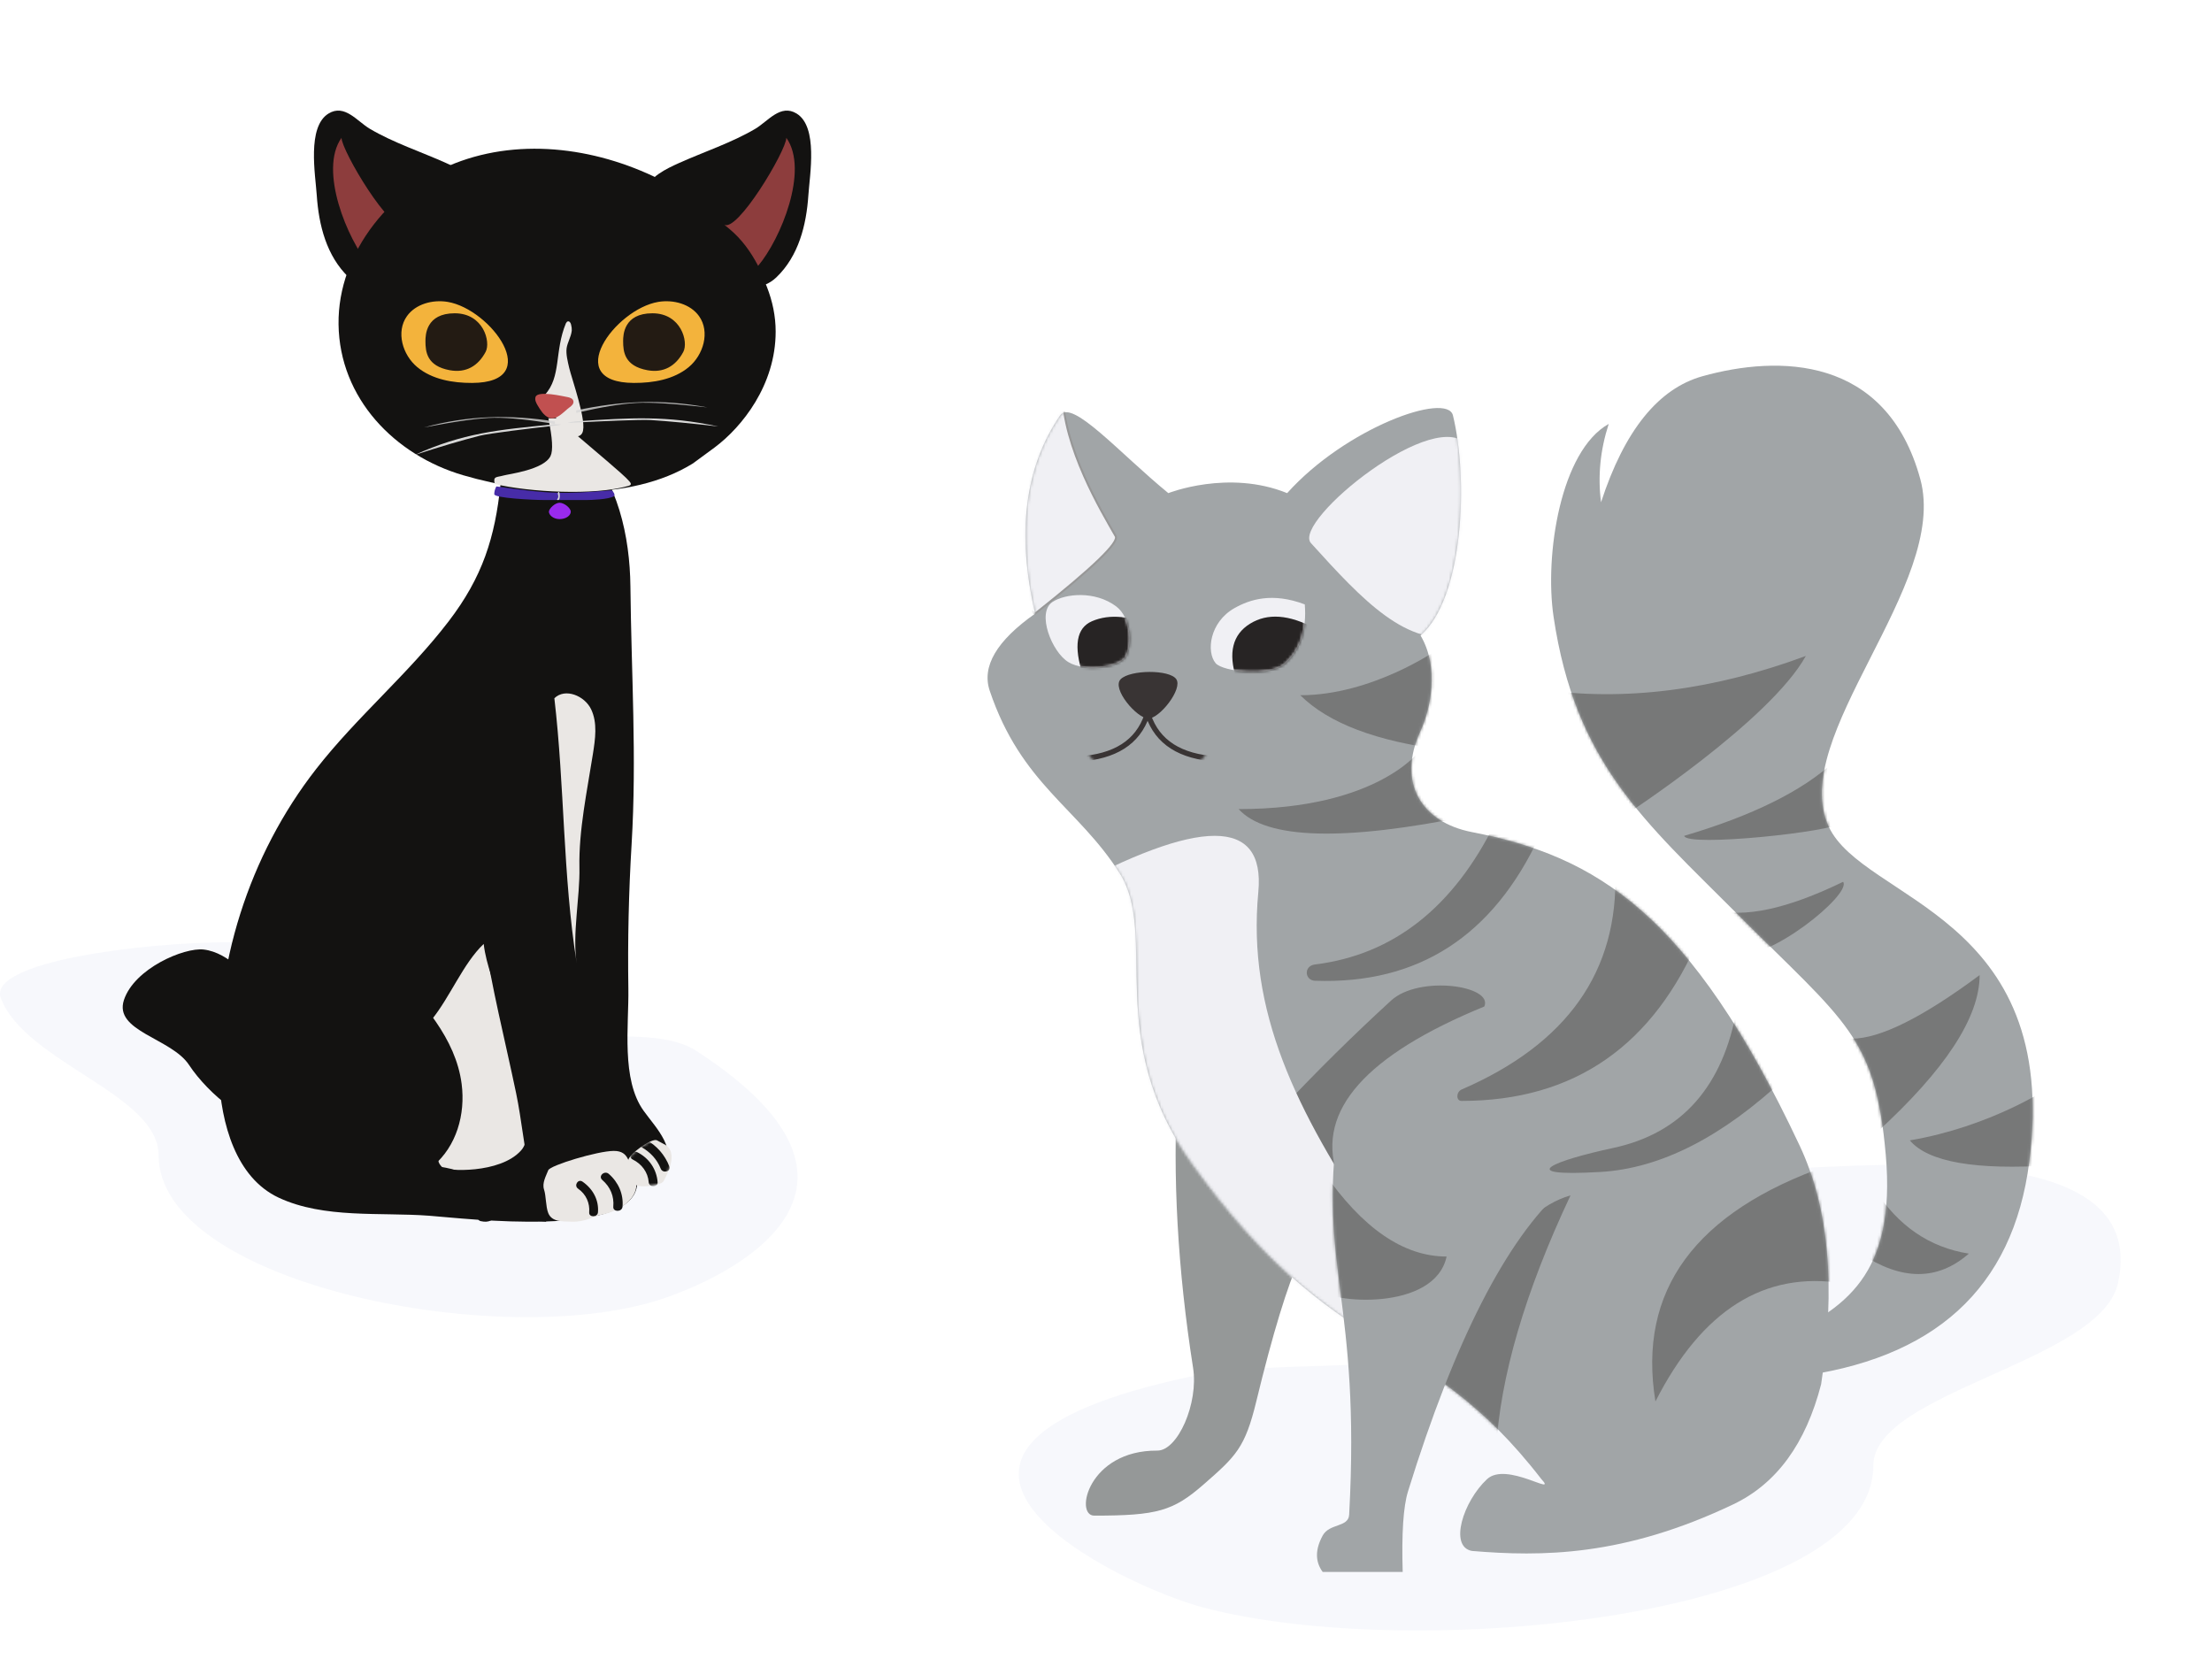 <?xml version="1.0" encoding="UTF-8"?>
<svg width="800px" height="600px" viewBox="0 0 800 600" version="1.1" xmlns="http://www.w3.org/2000/svg" xmlns:xlink="http://www.w3.org/1999/xlink">
    <!-- Generator: Sketch 53.2 (72643) - https://sketchapp.com -->
    <title>CM_About</title>
    <desc>Created with Sketch.</desc>
    <defs>
        <path d="M136.034,3.157 C138.141,-5.476 174.794,7.624 195.999,31.27 C217.249,22.628 238.964,31.27 238.964,31.27 C256.562,16.887 273.872,-3.006 278.097,3.157 C290.895,21.831 293.909,45.725 287.141,74.842 C301.06,84.649 306.534,93.951 303.563,102.75 C292.115,136.657 271.624,144.965 256.562,168.74 C242.326,191.213 262.811,228.664 230.278,273.903 C177.877,346.771 147.074,332.152 104.043,387.88 C97.899,394.451 116.681,381.339 123.707,387.88 C132.309,395.89 137.558,412.281 129.171,413.841 C104.043,415.935 74.35,415.935 34.599,396.959 C19.001,389.513 8.427,375.044 2.877,353.552 C-2.478,318.43 0.102,289.683 10.616,267.31 C50.285,182.903 84.272,162.611 129.171,153.859 C147.568,150.272 156.363,135.981 147.756,117.237 C144.128,109.336 140.86,94.381 147.756,82.753 C132.136,69.156 130.438,26.081 136.034,3.157 Z" id="path-1"></path>
        <path d="M0.516,2.352 C12.254,-2.073 20.352,0.541 25.937,3.696 C34.962,8.795 36.181,19.497 32.771,23.604 C30.151,26.759 12.894,28.634 7.523,23.604 C2.113,18.538 -0.222,11.454 0.516,2.352 Z" id="path-3"></path>
        <path d="M1.941,22.291 C-0.276,18.469 -0.209,8.283 5.459,4.06 C13.054,-1.6 23.822,-0.587 28.468,2.525 C34.269,6.41 28.692,20.62 22.672,24.266 C16.651,27.912 4.157,26.113 1.941,22.291 Z" id="path-5"></path>
        <path d="M0.128,16.199 C-1.481,7.781 12.363,-5.74575746e-15 26.611,-7.10542736e-15 C40.859,-7.10542736e-15 59.087,6.295 55.739,19.667 C52.124,34.11 44.884,43.113 27.735,43.113 C10.585,43.113 2.94,30.92 0.128,16.199 Z" id="path-7"></path>
        <path d="M87.053,365.806 C35.941,359.659 7.448,333.722 1.574,287.995 C-9.963,198.188 61.605,193.707 74.135,166.641 C89.087,134.344 30.474,79.307 40.988,40.97 C53.272,-3.821 92.394,-3.821 119.731,3.803 C135.748,8.27 147.986,23.468 156.445,49.398 C157.662,39.962 156.736,30.517 153.667,21.063 C171.087,30.782 176.918,68.437 173.617,90.759 C165.786,143.701 140.531,164.898 107.341,198.127 C67.816,237.698 57.23,242.461 53.466,285.447 C49.686,328.613 67.93,341.429 93.335,352.485 C94.366,354.951 92.272,359.392 87.053,365.806 Z" id="path-9"></path>
        <path d="M2.4158453e-13,34.087 C20.371,52.371 39.016,88.833 55.934,143.475 C57.63,148.952 58.271,158.663 57.858,172.606 L86.793,172.606 C89.541,168.873 89.541,164.487 86.793,159.447 C84.345,154.956 77.472,156.57 77.217,151.899 C72.983,74.444 88.441,62.164 81.204,10.381 C79.594,-1.138 62.232,-3.071 29.117,4.583 L2.4158453e-13,34.087 Z" id="path-11"></path>
        <path d="M10.376,0.086 C8.559,-0.79 2.27373675e-13,5.233 2.27373675e-13,7.529 C2.27373675e-13,11.107 2.13,12.24 2.394,15.716 C2.537,17.61 11.849,16.612 12.77,14.935 C13.568,13.483 18.971,4.186 12.77,1.381 L10.376,0.086 Z" id="path-13"></path>
    </defs>
    <g id="CM_About" stroke="none" stroke-width="1" fill="none" fill-rule="evenodd">
        <rect id="Bound" x="0" y="0" width="800" height="600"></rect>
        <g id="Chloe" transform="translate(561.673, 361.127) scale(-1, 1) translate(-561.673, -361.127) translate(356.364, 132.255)">
            <path d="M1.001,331.884 C7.37,360.344 89.47,371.094 89.47,397.803 C89.47,452.912 255.688,469.328 331.917,449.096 C361.624,441.211 463.662,392.373 335.486,365.407 C302.716,358.513 249.733,366.488 229.876,349.979 C208.734,332.403 174.141,290.935 137.437,290.935 C98.67,290.935 -11.626,275.461 1.001,331.884 Z" id="shadow" fill="#BBBFE4" opacity="0.12"></path>
            <path d="M296.712,322.464 C301.377,332.695 306.684,350.073 312.632,374.598 C316.707,391.399 320.001,394.413 331.676,404.611 C342.674,414.217 348.412,415.894 371.233,415.894 C378.487,415.894 373.392,392.207 348.412,392.373 C341.049,392.421 333.471,375.308 335.486,362.465 C341.073,326.846 342.955,293.098 341.132,261.221 L296.712,322.464 Z" id="Path-143" fill="#959898"></path>
            <g id="Group-3" transform="translate(105.469, 14.823)">
                <mask id="mask-2" fill="white">
                    <use xlink:href="#path-1"></use>
                </mask>
                <use id="Mask" fill="#A1A5A7" xlink:href="#path-1"></use>
                <g mask="url(#mask-2)">
                    <g transform="translate(-5.059, -5.692)">
                        <path d="M183.161,282.819 C190.356,260.225 172.555,240.162 129.755,222.632 C126.386,215.076 153.301,211.176 163.458,220.473 C177.06,232.923 190.369,246.072 203.384,259.92 L183.161,282.819 Z" id="Path-158" stroke="none" fill="#777878"></path>
                        <path d="M282.276,181.265 C232.522,154.116 208.926,154.116 211.487,181.265 C215.562,224.456 197.907,260.176 169.235,302.957 C149.731,332.059 140.768,356.316 142.346,375.726 L228.045,313.797 L276.162,248.379 L282.276,181.265 Z" id="Path-144" stroke="none" fill="#F0F0F4"></path>
                        <path d="M282.276,2.13162821e-14 C282.276,20.399 267.966,43.897 263.06,52.542 C261.774,54.808 271.487,64.138 292.2,80.534 C308.964,70.194 317.346,65.025 317.346,65.025 C317.346,65.025 297.826,2.834 282.276,2.13162821e-14 Z" id="Path-145" stroke="#979797" stroke-width="0.727" fill="#F0F0F4"></path>
                        <path d="M135.441,20.225 C146.239,4.078 199.521,47.223 192.446,55.04 C173.76,75.683 157.498,93.218 138.152,88.444 C131.043,88.208 129.467,76.419 133.424,53.078 C130.994,36.82 131.666,25.869 135.441,20.225 Z" id="Path-146" stroke="none" fill="#F0F0F4"></path>
                        <path d="M146.743,93.563 C146.743,93.563 170.247,110.056 196.302,110.056 C186.129,120.161 168.757,126.753 144.186,129.834 C145.891,105.654 146.743,93.563 146.743,93.563 Z" id="Path-151" stroke="none" fill="#777878"></path>
                        <path d="M152.853,129.834 C152.853,129.834 167.914,151.234 218.609,151.234 C208.626,162.185 180.758,162.99 135.007,153.65 C146.905,137.773 152.853,129.834 152.853,129.834 Z" id="Path-152" stroke="none" fill="#777878"></path>
                        <path d="M109.75,160.903 C126.588,197.179 153.673,214.65 191.003,213.314 C194.716,213.181 195.154,207.943 191.003,207.431 C162.694,203.935 140.953,186.841 125.778,156.147 L109.75,160.903 Z" id="Path-153" stroke="none" fill="#777878"></path>
                        <path d="M82.389,173.772 C81.196,209.82 99.724,236.115 137.973,252.654 C139.938,253.504 140.067,256.776 137.973,256.776 C97.204,256.776 68.436,236.816 51.67,196.896 L82.389,173.772 Z" id="Path-154" stroke="none" fill="#777878"></path>
                        <path d="M38.315,222.929 C43.32,251.513 58.276,268.469 83.184,273.799 C103.503,278.147 120.44,284.371 87.731,282.467 C65.925,281.197 43.542,269.763 20.583,248.165 L38.315,222.929 Z" id="Path-155" stroke="none" fill="#777878"></path>
                        <path d="M5.226,280.037 C53.536,296.881 74.414,325.357 67.859,365.467 C51.055,332.424 28.435,318.186 2.84217094e-14,322.752 L5.226,280.037 Z" id="Path-156" stroke="none" fill="#777878"></path>
                        <path d="M125.508,383.076 C124.041,356.645 115.061,325.933 98.568,290.939 C119.635,296.983 136.486,325.819 149.122,377.448 L125.508,383.076 Z" id="Path-157" stroke="none" fill="#777878"></path>
                    </g>
                </g>
            </g>
            <g id="Path-148" transform="translate(294.575, 83.979)">
                <mask id="mask-4" fill="white">
                    <use xlink:href="#path-3"></use>
                </mask>
                <use id="Mask" fill="#F0F0F4" xlink:href="#path-3"></use>
                <path d="M-3.162,11.042 C6.191,5.993 14.024,5.429 20.339,9.351 C26.654,13.273 28.288,19.914 25.241,29.274 C13.931,30.193 8.276,30.652 8.276,30.652 C8.276,30.652 4.463,24.115 -3.162,11.042 Z" fill="#272424" mask="url(#mask-4)"></path>
            </g>
            <g id="Path-148" transform="translate(357.898, 82.953)">
                <mask id="mask-6" fill="white">
                    <use xlink:href="#path-5"></use>
                </mask>
                <use id="Mask" fill="#F0F0F4" xlink:href="#path-5"></use>
                <path d="M-9.486,11.841 C-0.142,7.48 7.745,6.691 14.175,9.473 C19.801,11.908 20.877,18.451 17.403,29.101 C6.696,29.971 1.342,30.406 1.342,30.406 C1.342,30.406 -2.267,24.218 -9.486,11.841 Z" fill="#272424" mask="url(#mask-6)"></path>
            </g>
            <g id="Group" transform="translate(323.6, 107.064)">
                <mask id="mask-8" fill="white">
                    <use xlink:href="#path-7"></use>
                </mask>
                <g id="Mask"></g>
                <g mask="url(#mask-8)">
                    <g transform="translate(3.297, 3.695)">
                        <path d="M24.774,16.859 C20.705,16.859 12.21,6.125 14.677,2.6 C17.144,-0.924 31.298,-0.808 34.754,2.6 C38.209,6.009 28.843,16.859 24.774,16.859 Z" id="Path-149" stroke="none" fill="#393434" fill-rule="evenodd"></path>
                        <path d="M24.774,15.685 C21.477,25.433 13.219,30.7 -8.24229573e-13,31.486" id="Path-150" stroke="#393434" stroke-width="1.897" fill="none" stroke-linecap="round"></path>
                        <path d="M50.071,15.685 C46.774,25.433 38.516,30.7 25.296,31.486" id="Path-150" stroke="#393434" stroke-width="1.897" fill="none" stroke-linecap="round" transform="translate(37.684, 23.586) scale(-1, 1) translate(-37.684, -23.586) "></path>
                    </g>
                </g>
            </g>
            <g id="Group-2" transform="translate(31.501, 0)">
                <mask id="mask-10" fill="white">
                    <use xlink:href="#path-9"></use>
                </mask>
                <use id="Mask" fill="#A1A5A7" xlink:href="#path-9"></use>
                <g mask="url(#mask-10)" fill="#777878">
                    <g transform="translate(-6.957, 104.974)">
                        <path d="M185.616,12.079 C155.238,16.531 123.141,12.505 89.326,0 C102.397,23.56 154.513,57.464 154.513,57.464 C154.513,57.464 164.881,42.336 185.616,12.079 Z" id="Path-159"></path>
                        <path d="M79.302,38.396 C90.733,48.91 108.74,57.799 133.323,65.061 C132.571,69.237 78.99,63.602 76.29,60.305 C74.489,58.107 75.494,50.804 79.302,38.396 Z" id="Path-160"></path>
                        <path d="M114.543,107.615 C103.444,111.077 72.499,86.098 75.866,81.696 C96.138,91.549 111.824,94.893 122.926,91.728 C124.737,100.011 121.942,105.307 114.543,107.615 Z" id="Path-161"></path>
                        <path d="M72.714,138.423 C62.527,138.423 47.115,130.759 26.479,115.431 C26.479,130.721 38.935,149.735 63.848,172.472 C70.809,178.826 83.685,138.423 72.714,138.423 Z" id="Path-162"></path>
                        <path d="M1.591,156.247 C1.591,156.247 22.393,170.221 51.726,175.205 C45.128,183.053 27.886,186.05 -1.42108547e-14,184.195 C1.061,165.563 1.591,156.247 1.591,156.247 Z" id="Path-163"></path>
                        <path d="M64.506,192.768 C55.986,206.125 44.61,213.922 30.378,216.157 C41.631,226.01 54.665,226.01 69.479,216.157 L64.506,192.768 Z" id="Path-164"></path>
                    </g>
                </g>
            </g>
            <g id="Path-147" transform="translate(201.824, 263.655)">
                <mask id="mask-12" fill="white">
                    <use xlink:href="#path-11"></use>
                </mask>
                <use id="Mask" fill="#A1A5A7" xlink:href="#path-11"></use>
                <path d="M86.644,27.726 C72.49,48.263 57.6,58.532 41.973,58.532 C46.264,78.483 84.229,75.585 88.854,70.156 C91.937,66.537 91.2,52.394 86.644,27.726 Z" fill="#777878" mask="url(#mask-12)"></path>
            </g>
        </g>
        <g id="Matt" transform="translate(0, 40)">
            <path d="M0.321,321.059 C9.224,344.294 57.353,355.743 57.353,377.758 C57.353,423.18 175.396,447.807 235.034,431.131 C258.276,424.632 332.415,392.274 251.786,340.025 C235.375,329.39 199.001,339.608 169.626,332.665 C137.388,325.045 111.597,300.77 82.88,300.77 C52.551,300.77 -4.801,307.691 0.321,321.059 Z" id="Path-46" fill="#BBBFE4" opacity="0.12"></path>
            <path d="M173.872,28.88 C171.717,23.849 166.303,21.192 161.317,18.951 C152.33,14.916 142.239,11.596 133.765,6.588 C129.149,3.86 124.64,-2.532 118.791,1.077 C110.979,5.899 114.058,23.168 114.56,30.622 C115.285,41.403 118.074,52.594 126.131,60.304 C136.319,70.055 154.299,58.265 162.636,51.801 C169.895,46.173 177.491,37.329 173.872,28.88" id="Fill-10" fill="#131211"></path>
            <path d="M144.155,42.749 C144.802,42.21 145.468,41.685 146.149,41.177 C141.495,44.653 123.568,14.538 123.512,9.849 C115.2,21.535 125.629,46.61 133.721,56.141 C136.388,51.048 139.656,46.497 144.155,42.749" id="Fill-11" fill-opacity="0.7" fill="#C15050"></path>
            <path d="M233.045,28.88 C235.2,23.849 240.612,21.192 245.6,18.951 C254.587,14.916 264.677,11.596 273.152,6.588 C277.766,3.86 282.276,-2.532 288.126,1.077 C295.937,5.899 292.859,23.168 292.357,30.622 C291.632,41.403 288.842,52.594 280.786,60.304 C270.597,70.055 252.617,58.265 244.281,51.801 C237.021,46.173 229.425,37.329 233.045,28.88" id="Fill-12" fill="#131211"></path>
            <path d="M263.75,42.749 C263.101,42.21 262.436,41.685 261.756,41.177 C266.41,44.653 284.337,14.538 284.393,9.849 C292.705,21.535 282.274,46.61 274.184,56.141 C271.517,51.048 268.249,46.497 263.75,42.749" id="Fill-13" fill-opacity="0.7" fill="#C15050"></path>
            <path d="M79.142,349.106 C79.961,366.337 85.266,385.9 100.821,393.167 C117.166,400.801 137.611,398.374 155.12,399.679 C168.612,400.683 229.563,408.138 230.464,387.969 C234.336,389.444 238.658,388.561 240.78,384.644 C242.824,380.87 242.064,376.107 240.146,372.267 C238.226,368.428 235.286,365.22 232.781,361.738 C224.598,350.365 227.465,330.949 227.258,317.568 C226.99,300.165 227.379,282.75 228.425,265.376 C230.328,233.768 228.321,203.754 227.996,172.075 C227.811,154.149 223.479,133.659 210.302,120.715 C196.553,107.212 182.978,116.223 181.014,135.187 C179.032,154.333 174.566,168.654 162.227,184.757 C147.676,203.747 129.053,219.258 114.34,238.119 C89.996,269.326 77.259,309.483 79.142,349.106" id="Fill-14" fill="#131211"></path>
            <path d="M214.428,232.718 C212.36,245.923 209.277,260.323 209.557,273.729 C209.778,284.439 206.925,297.935 208.56,308.281 C203.527,276.498 204.225,244.423 200.494,212.538 C204.362,208.711 211.435,211.598 213.793,216.534 C216.151,221.472 215.278,227.297 214.428,232.718" id="Fill-15" fill="#EAE7E4"></path>
            <path d="M175.659,302.372 C168.367,309.35 163.646,321.68 157.018,329.878 C164.596,337.206 166.802,347.362 165.528,357.448 C164.682,364.137 155.658,378.074 161.044,383.334 C163.016,385.26 167.701,384.834 170.177,386.589 C174.365,389.555 173.834,395.97 177.15,398.662 C180.935,401.732 192.66,401.17 197.53,401.849 C193.494,384.696 190.732,368.373 187.877,351.149 C186.416,342.341 184.136,333.691 181.859,325.065 C179.826,317.36 176.58,310.31 175.659,302.372" id="Fill-16" fill="#131211"></path>
            <path d="M156.03,328.884 C163.715,336.21 164.66,345.91 164.66,356.446 C164.66,376.076 154.651,377.066 160.113,382.324 C161.33,383.495 180.771,384.667 188.453,376.076 C193.4,370.545 188.459,356.893 187.324,350.149 C185.843,341.344 183.531,332.697 181.222,324.073 C179.16,316.37 175.868,309.323 174.934,301.387 C167.539,308.363 162.751,320.689 156.03,328.884 Z" id="Fill-16" fill="#EAE7E4"></path>
            <path d="M250.632,127.585 C227.744,141.812 193.084,139.365 167.524,131.881 C142.683,124.608 122.791,104.029 122.439,77.304 C122.095,51.051 141.941,27.003 166.743,18.228 C191.544,9.454 219.809,14.352 242.825,27.081 C262.328,37.868 280.529,57.681 280.529,79.92 C280.529,99.347 268.265,114.482 258.524,121.784 L250.632,127.585 Z" id="Fill-18" fill="#131211"></path>
            <path d="M94.213,317.08 C90.385,314.358 83.116,304.487 73.642,303.414 C66.561,302.613 48.631,310.247 44.832,321.635 C41.034,333.023 62.004,335.446 68.383,345.17 C75.221,355.592 91.261,368.964 97.949,364.535 C101.618,362.106 101.257,359.51 98.949,357.022 C94.026,351.712 96.596,318.775 94.213,317.08 Z" id="Fill-20" fill="#131211"></path>
            <path d="M170.756,98.492 C197.128,98.394 177.529,71.79 161.914,69.184 C156.467,68.276 150.283,69.939 147.152,74.373 C143.159,80.024 145.559,88.335 150.919,92.784 C156.28,97.234 163.711,98.518 170.756,98.492" id="Fill-21" fill="#F3B33C"></path>
            <path d="M229.245,98.492 C202.872,98.394 222.471,71.79 238.086,69.184 C243.532,68.276 249.717,69.939 252.848,74.373 C256.841,80.024 254.44,88.335 249.08,92.784 C243.719,97.234 236.288,98.518 229.245,98.492" id="Fill-22" fill="#F3B33C"></path>
            <path d="M175.634,87.264 C172.907,92.393 168.507,94.965 162.675,93.896 C154.383,92.376 153.869,87.264 153.869,83.377 C153.869,81.195 154.056,73.302 164.457,73.302 C174.858,73.302 177.554,83.654 175.634,87.264 Z" id="Fill-24" fill="#231B13"></path>
            <path d="M247.129,87.264 C244.401,92.393 240.001,94.965 234.169,93.896 C225.878,92.376 225.364,87.264 225.364,83.377 C225.364,81.195 225.551,73.302 235.952,73.302 C246.353,73.302 249.049,83.654 247.129,87.264 Z" id="Fill-24" fill="#231B13"></path>
            <path d="M193.196,378.043 C191.123,369.063 191.367,359.025 189.529,349.994 C185.853,331.93 180.477,314.801 177.729,296.572 C177.44,294.654 174.535,295.468 174.824,297.377 C177.861,317.525 182.49,335.413 186.661,355.357 C188.646,364.852 189.697,376.495 191.952,385.928 C192.974,390.204 192.975,398.255 198.275,399.879 C199.699,394.849 194.448,383.458 193.196,378.043 Z" id="Fill-27" fill="#131211"></path>
            <path d="M178.396,392.591 C173.979,385.681 164.857,382.317 156.624,381.699 C165.094,374.565 168.374,363.053 166.96,352.031 C164.843,335.522 152.704,322.448 141.8,310.724 C140.471,309.294 138.323,311.43 139.649,312.855 C149.128,323.048 159.352,333.91 163.018,347.676 C166.356,360.213 163.004,374.952 151.196,381.841 C149.945,382.569 150.418,384.735 151.963,384.649 C156.274,384.41 160.527,384.832 164.588,386.352 C166.507,387.069 168.409,388.054 170.131,389.161 C171.589,390.077 172.916,391.143 174.113,392.357 C176.01,393.808 176.191,395.932 174.655,398.729 C172.753,398.276 171.942,401.182 173.847,401.637 C179.948,403.093 181.033,396.716 178.396,392.591" id="Fill-28" fill="#131211"></path>
            <path d="M178.965,135.048 C191.465,138.006 214.88,139.282 227.23,135.756 C229.135,135.213 227.734,134.282 226.409,132.811 C225.527,131.83 217.195,124.659 201.414,111.296 L198.317,111.296 C199.816,118.434 200.074,122.988 199.092,124.959 C196.607,129.947 183.944,131.437 182.061,131.983 C179.65,132.682 178.19,132.112 178.965,135.048 Z" id="Fill-29" fill="#EAE7E4"></path>
            <g id="Fill-30-+-Fill-31-Mask" transform="translate(227.172, 372.301)">
                <mask id="mask-14" fill="white">
                    <use xlink:href="#path-13"></use>
                </mask>
                <use id="Mask" fill="#EAE7E4" xlink:href="#path-13"></use>
                <path d="M3.229,4.372 C1.388,3.468 -0.244,6.109 1.601,7.016 C4.935,8.652 7.175,11.689 7.442,15.273 C7.587,17.226 10.813,17.242 10.667,15.273 C10.322,10.639 7.603,6.52 3.229,4.372" id="Fill-30" fill="#131211" mask="url(#mask-14)"></path>
                <path d="M14.905,9.526 C13.275,5.392 10.366,2.013 6.376,-0.166 C4.561,-1.157 2.929,1.549 4.744,2.541 C7.966,4.301 10.46,6.998 11.787,10.36 C12.522,12.225 15.651,11.415 14.905,9.526" id="Fill-31" fill="#131211" mask="url(#mask-14)"></path>
            </g>
            <path d="M222.003,376.241 C216.218,376.241 198.988,381.447 198.288,383.221 C197.433,385.389 195.993,387.875 196.758,390.202 C197.523,392.529 197.351,396.407 198.288,398.733 C199.629,402.061 203.603,401.707 206.703,401.836 C211.674,402.042 215.112,399.769 216.648,399.509 C225.828,397.958 231.948,391.753 229.653,386.324 C227.358,380.895 227.788,376.241 222.003,376.241 Z" id="Fill-32" fill="#EAE7E4"></path>
            <path d="M210.679,387.36 C209.041,386.223 207.456,388.785 209.077,389.909 C211.987,391.927 213.366,395.141 213.09,398.461 C212.931,400.356 216.106,400.347 216.263,398.461 C216.631,394.039 214.462,389.985 210.679,387.36" id="Fill-32" fill="#131211"></path>
            <path d="M220.167,384.549 C218.6,383.192 216.237,385.373 217.81,386.734 C220.78,389.306 222.145,392.682 221.807,396.428 C221.627,398.408 224.962,398.398 225.141,396.428 C225.546,391.944 223.709,387.617 220.167,384.549" id="Fill-33" fill="#131211"></path>
            <path d="M197.53,103.185 C203.718,96.408 201.063,87.162 205.247,77.136 C205.759,75.908 206.265,78.643 206.176,79.479 C205.941,81.68 204.625,83.658 204.316,85.85 C203.999,88.108 204.742,90.936 205.247,93.159 C206.095,96.897 211.91,113.087 209.988,116.396 C208.295,119.309 201.806,114.147 198.831,104.403 L197.53,103.185 Z" id="Path" stroke="#EAE7E4" stroke-width="1.233" fill="#EAE7E4"></path>
            <path d="M205.285,103.614 C206.187,103.776 207.27,104.185 207.399,105.167 C207.516,106.07 206.729,106.777 206.032,107.283 C203.872,108.849 201.183,112.327 198.352,111.001 C196.623,110.192 195.499,108.385 194.472,106.671 C193.906,105.726 193.317,104.582 193.699,103.533 C194.558,101.174 203.48,103.291 205.285,103.614" id="Fill-25" fill="#C15050"></path>
            <path d="M208.399,108.424 C224.52,104.96 239.524,104.268 255.827,107.343 C243.759,105.975 235.217,105.434 230.201,105.72 C224.677,106.035 217.41,107.237 208.399,109.327 L208.399,108.424 Z" id="Path-2" fill="#D8D8D8" opacity="0.8"></path>
            <path d="M208.19,112.396 C228.139,111.076 241.067,110.213 259.779,114.251 C250.108,113.122 241.942,112.342 235.282,111.912 C231.754,111.684 216.068,112.396 209.151,112.774 C204.54,113.026 204.22,112.9 208.19,112.396 Z" id="Path-3" fill="#D8D8D8"></path>
            <path d="M153.275,114.081 C169.374,110.416 184.357,109.682 200.637,112.933 C188.585,111.487 180.055,110.916 175.047,111.219 C169.531,111.553 162.274,112.825 153.275,115.035 L153.275,114.081 Z" id="Path-2" fill="#D8D8D8" opacity="0.8" transform="translate(176.956, 112.95) scale(-1, 1) rotate(4) translate(-176.956, -112.95) "></path>
            <path d="M151.941,117.709 C171.768,116.143 184.617,115.12 203.214,119.89 C193.602,118.557 185.486,117.637 178.867,117.13 C175.36,116.862 159.77,117.707 152.895,118.155 C148.312,118.454 147.994,118.305 151.941,117.709 Z" id="Path-3" fill="#D8D8D8" transform="translate(176.208, 118.146) scale(-1, 1) rotate(10) translate(-176.208, -118.146) "></path>
            <path d="M179.515,135.92 C199.254,138.734 203.809,138.734 221.271,137.327 C222.03,138.03 222.532,139.077 222.03,139.437 C220.373,140.625 213.679,140.844 212.16,140.844 C205.474,140.844 203.05,140.844 196.977,140.844 C192.633,140.844 178.756,140.141 178.756,138.734 C178.756,137.796 179.009,136.858 179.515,135.92 Z" id="Path-4" fill="#472CA8"></path>
            <path d="M201.781,138.777 C201.587,138.149 202.072,137.522 202.314,138.149 C202.557,138.777 202.485,139.937 202.314,140.475 C202.144,141.014 201.18,140.918 201.577,140.475 C201.975,140.033 201.976,139.405 201.781,138.777 Z" id="Rectangle" fill="#D8D8D8"></path>
            <path d="M202.373,147.739 C204.774,147.739 206.423,146.407 206.423,145.075 C206.423,143.743 204.051,141.829 202.373,141.829 C200.695,141.829 198.518,143.993 198.518,145.075 C198.518,146.157 199.972,147.739 202.373,147.739 Z" id="Oval" fill="#992AEE"></path>
        </g>
    </g>
</svg>